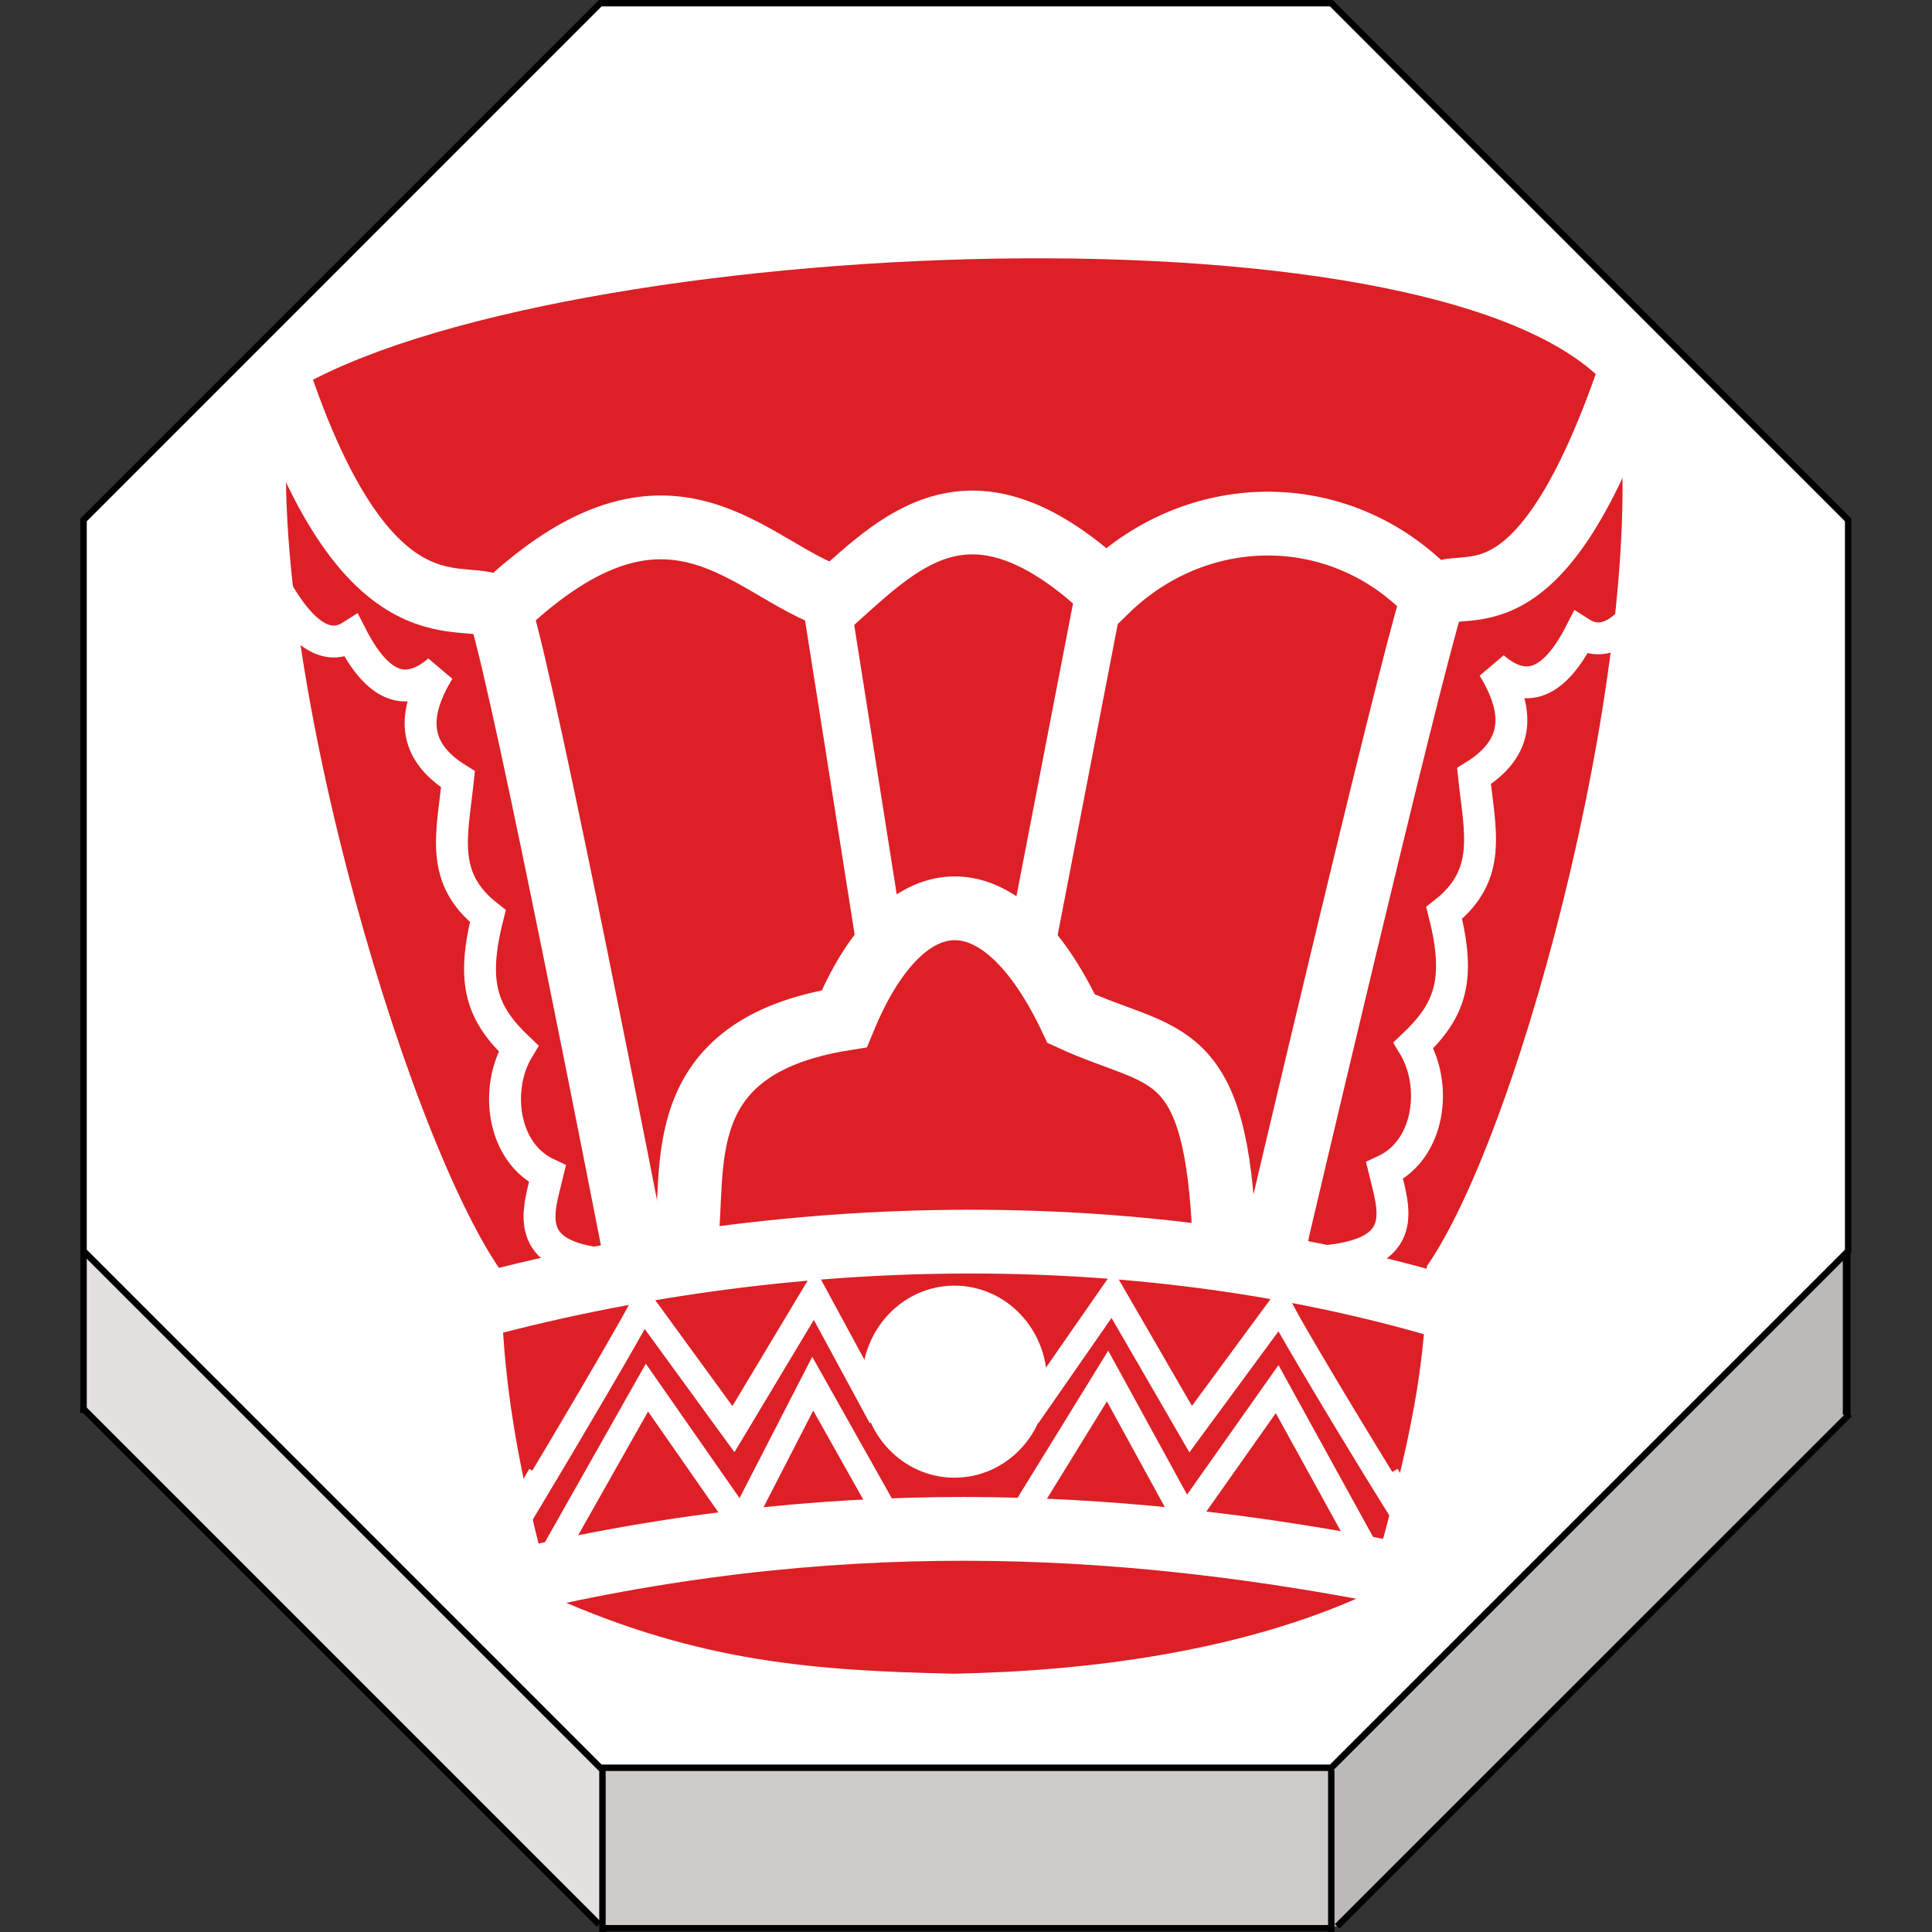 <?xml version="1.0" encoding="UTF-8" standalone="no"?>
<svg
   xmlns:dc="http://purl.org/dc/elements/1.1/"
   xmlns:cc="http://creativecommons.org/ns#"
   xmlns:rdf="http://www.w3.org/1999/02/22-rdf-syntax-ns#"
   xmlns:svg="http://www.w3.org/2000/svg"
   xmlns="http://www.w3.org/2000/svg"
   xmlns:sodipodi="http://sodipodi.sourceforge.net/DTD/sodipodi-0.dtd"
   xmlns:inkscape="http://www.inkscape.org/namespaces/inkscape"
   width="92"
   height="92"
   id="svg2"
   version="1.1"
   inkscape:version="0.92.4 (5da689c313, 2019-01-14)"
   sodipodi:docname="red_king.svg">
  <rect width="100%" height="100%" fill="#333333" stroke="none"/>
  <defs
     id="defs10">
    <filter
       height="1.5"
       width="1.5"
       y="0"
       x="0"
       id="f1"
       color-interpolation-filters="sRGB">
      <feOffset
         id="feOffset3039"
         dy="0"
         dx="1"
         in="SourceAlpha"
         result="offOut" />
      <feGaussianBlur
         id="feGaussianBlur3041"
         stdDeviation="1"
         in="offOut"
         result="blurOut" />
      <!--
      <feBlend in="SourceGraphic" in2="blurOut" mode="normal" />
-->
    </filter>
    <linearGradient
       y2="1"
       x2="0"
       y1="0"
       x1="0"
       id="grad1">
      <stop
         id="stop3034"
         style="stop-color:rgb(255,255,255);stop-opacity:0.6"
         offset="20%" />
      <stop
         id="stop3036"
         style="stop-color:rgb(220,0,0);stop-opacity:0.5"
         offset="50%" />
    </linearGradient>
    <linearGradient
       y2="1"
       x2="0"
       y1="0"
       x1="0"
       id="grad0">
      <stop
         id="stop3029"
         style="stop-color:rgb(0,0,0);stop-opacity:0.3"
         offset="20%" />
      <stop
         id="stop3031"
         style="stop-color:rgb(0,0,0);stop-opacity:0.6"
         offset="100%" />
    </linearGradient>
    <inkscape:path-effect
       effect="mirror_symmetry"
       start_point="274.213,350.551"
       end_point="273.503,477.302"
       center_point="273.858,413.926"
       id="path-effect4557-0-4"
       is_visible="true"
       mode="free"
       discard_orig_path="false"
       fuse_paths="true"
       oposite_fuse="false" />
    <filter
       style="color-interpolation-filters:sRGB;"
       inkscape:label="Drop Shadow"
       id="filter18479">
      <feFlood
         flood-opacity="1"
         flood-color="rgb(91,93,90)"
         result="flood"
         id="feFlood18469" />
      <feComposite
         in="flood"
         in2="SourceGraphic"
         operator="in"
         result="composite1"
         id="feComposite18471" />
      <feGaussianBlur
         in="composite1"
         stdDeviation="0"
         result="blur"
         id="feGaussianBlur18473" />
      <feOffset
         dx="0"
         dy="4"
         result="offset"
         id="feOffset18475" />
      <feComposite
         in="SourceGraphic"
         in2="offset"
         operator="over"
         result="composite2"
         id="feComposite18477" />
    </filter>
  </defs>
  <sodipodi:namedview
     pagecolor="#ffffff"
     bordercolor="#666666"
     borderopacity="1"
     objecttolerance="10"
     gridtolerance="10"
     guidetolerance="10"
     inkscape:pageopacity="0"
     inkscape:pageshadow="2"
     inkscape:window-width="1920"
     inkscape:window-height="1017"
     id="namedview8"
     showgrid="false"
     inkscape:zoom="1.8541912"
     inkscape:cx="18.415899"
     inkscape:cy="-1.5770577"
     inkscape:window-x="1912"
     inkscape:window-y="-8"
     inkscape:window-maximized="1"
     inkscape:current-layer="layer1"
     fit-margin-top="0"
     fit-margin-left="0"
     fit-margin-right="0"
     fit-margin-bottom="0"
     inkscape:pagecheckerboard="false"
     showguides="false" />
  <g
     inkscape:groupmode="layer"
     id="layer1"
     inkscape:label="Background"
     style="display:inline">
    <g
       transform="matrix(1.223,0,0,1.223,-350.263,-86.011)"
       id="g3316">
      <g
         id="XMLID_18_">
        <g
           id="g3290">
          <polygon
             style="fill:#ffffff"
             points="358.357,119.037 358.293,119.102 338.232,139.159 309.854,139.159 309.771,139.159 289.65,119.037 289.65,90.573 309.771,70.451 338.232,70.451 358.357,90.573 "
             id="polygon3282" />
          <polygon
             style="fill:#bcbab8"
             points="358.293,119.102 358.299,119.105 358.299,125.413 358.342,125.456 338.459,145.334 338.232,145.334 338.232,139.245 338.232,139.159 "
             id="polygon3284" />
          <polygon
             style="fill:#cecac8"
             points="338.232,145.406 338.176,145.406 309.867,145.406 309.854,145.406 309.854,145.261 309.854,139.245 309.854,139.159 338.232,139.159 338.232,139.245 338.232,145.334 "
             id="polygon3286" />
          <polygon
             style="fill:#e2e1e0"
             points="309.854,139.245 309.854,145.261 309.725,145.261 289.65,125.186 289.65,119.037 309.771,139.159 309.854,139.159 "
             id="polygon3288" />
        </g>
        <g
           id="g3308">
          <polygon
             style="fill:none;stroke:#000000;stroke-width:0.25"
             points="309.771,139.159 289.65,119.037 289.65,90.573 309.771,70.451 338.232,70.451 358.357,90.573 358.357,119.037 358.293,119.102 338.232,139.159 309.854,139.159 "
             id="polygon3292" />
          <polyline
             style="fill:none;stroke:#000000;stroke-width:0.25"
             points="289.65,119.037 289.65,125.186 289.65,125.34    "
             id="polyline3294" />
          <polyline
             style="fill:none;stroke:#000000;stroke-width:0.25"
             points="309.854,139.245 309.854,145.261 309.854,145.406      309.854,145.549    "
             id="polyline3296" />
          <polyline
             style="fill:none;stroke:#000000;stroke-width:0.25"
             points="338.232,139.245 338.232,145.334 338.232,145.406      338.232,145.549    "
             id="polyline3298" />
          <line
             style="fill:#000000;stroke:#000000;stroke-width:0.3;stroke-miterlimit:4;stroke-dasharray:none"
             x1="358.299"
             y1="119.105"
             x2="358.299"
             y2="125.413"
             id="line3300" />
          <polyline
             style="fill:none;stroke:#000000;stroke-width:0.25;stroke-miterlimit:4;stroke-dasharray:none"
             points="289.59,125.125 289.65,125.186 309.725,145.261    "
             id="polyline3302" />
          <polyline
             style="fill:#000000;stroke:#000000;stroke-width:0.25;stroke-miterlimit:4;stroke-dasharray:none"
             points="338.459,145.334 358.342,125.456 358.41,125.383    "
             id="polyline3304" />
          <line
             style="fill:#000000;stroke:#000000;stroke-width:0.25;stroke-miterlimit:4;stroke-dasharray:none"
             x1="309.867"
             y1="145.406"
             x2="338.176"
             y2="145.406"
             id="line3306" />
        </g>
      </g>
    </g>
    <g
       id="g17436"
       transform="translate(103.284,-11.544)">
      <path
         sodipodi:nodetypes="cccc"
         inkscape:connector-curvature="0"
         id="path8722-0"
         d="m -46.436,67.627 c -0.166,-1.558 0.775,-5.277 5.733,-5.477 2.656,-4.956 6.943,-4.824 9.931,0 2.88,0.259 5.165,1.275 5.068,5.324"
         style="display:inline;fill:none;stroke:#ffffff;stroke-width:0.911;stroke-linecap:butt;stroke-linejoin:miter;stroke-miterlimit:4;stroke-dasharray:none;stroke-opacity:1" />
      <path
         sodipodi:nodetypes="ccccc"
         inkscape:connector-curvature="0"
         id="path7039"
         d="m -57.321,72.679 c -6.588,-0.161 -13.373,0.203 -22.093,-0.598 -4.645,-6.63 -11.648,-30.617 -10.013,-41.867 12.352,-7.524 56.137,-9.504 63.136,0.251 1.635,11.25 -4.44,34.801 -9.085,41.43"
         style="display:inline;fill:#dd1f26;fill-opacity:1;stroke:none;stroke-width:1.752;stroke-linecap:butt;stroke-linejoin:miter;stroke-miterlimit:4;stroke-dasharray:none;stroke-opacity:1" />
      <path
         sodipodi:nodetypes="ccccccc"
         inkscape:connector-curvature="0"
         id="path7043"
         d="m -79.414,71.497 c -0.076,5.727 0.891,10.357 2.435,16.085 7.103,3.158 12.59,3.512 19.108,3.662 6.518,-0.121 13.818,-1.089 19.751,-3.829 1.544,-5.727 2.851,-10.19 2.776,-15.918 l -21.996,0.753 z"
         style="display:inline;fill:#dd1f26;fill-opacity:1;stroke:none;stroke-width:0.948;stroke-linecap:butt;stroke-linejoin:miter;stroke-miterlimit:4;stroke-dasharray:none;stroke-opacity:1" />
      <path
         sodipodi:nodetypes="cc"
         inkscape:connector-curvature="0"
         id="path7068"
         d="m -80.416,73.717 c 15.363,-4.077 31.908,-4.078 45.985,0.084"
         style="display:inline;fill:none;stroke:#ffffff;stroke-width:3.037;stroke-linecap:butt;stroke-linejoin:miter;stroke-miterlimit:4;stroke-dasharray:none;stroke-opacity:1" />
      <path
         sodipodi:nodetypes="cc"
         inkscape:connector-curvature="0"
         id="path7088"
         d="m -50.838,39.297 -3.458,17.897"
         style="display:inline;fill:none;stroke:#ffffff;stroke-width:2.278;stroke-linecap:butt;stroke-linejoin:miter;stroke-miterlimit:4;stroke-dasharray:none;stroke-opacity:1" />
      <path
         style="display:inline;fill:none;stroke:#ffffff;stroke-width:2.278;stroke-linecap:butt;stroke-linejoin:miter;stroke-miterlimit:4;stroke-dasharray:none;stroke-opacity:1"
         d="m -63.934,40.206 2.606,16.512"
         id="path7090"
         inkscape:connector-curvature="0"
         sodipodi:nodetypes="cc" />
      <path
         sodipodi:nodetypes="cc"
         inkscape:connector-curvature="0"
         id="path7096"
         d="m -78.403,86.776 c 16.152,-3.743 29.68,-2.595 41.373,-0.334"
         style="display:inline;fill:none;stroke:#ffffff;stroke-width:3.037;stroke-linecap:butt;stroke-linejoin:miter;stroke-miterlimit:4;stroke-dasharray:none;stroke-opacity:1" />
      <ellipse
         cy="77.338"
         cx="-57.831"
         id="path7098"
         style="display:inline;opacity:1;fill:#ffffff;fill-opacity:1;stroke:#ffffff;stroke-width:1.466;stroke-linecap:square;stroke-linejoin:miter;stroke-miterlimit:4;stroke-dasharray:none;stroke-opacity:1;paint-order:normal"
         rx="3.673"
         ry="3.84" />
      <path
         sodipodi:nodetypes="cccc"
         inkscape:connector-curvature="0"
         id="path8714"
         d="m -89.937,29.768 c 4.604,13.482 9.45,9.25 10.494,10.985 1.212,3.873 6.258,29.773 6.258,29.773 l 0.251,1.253"
         style="display:inline;fill:none;stroke:#ffffff;stroke-width:3.037;stroke-linecap:butt;stroke-linejoin:miter;stroke-miterlimit:4;stroke-dasharray:none;stroke-opacity:1" />
      <path
         style="display:inline;fill:none;stroke:#ffffff;stroke-width:3.037;stroke-linecap:butt;stroke-linejoin:miter;stroke-miterlimit:4;stroke-dasharray:none;stroke-opacity:1"
         d="m -25.668,29.295 c -4.604,13.482 -8.387,9.132 -9.431,10.866 -1.212,3.873 -7.321,29.891 -7.321,29.891 l -0.251,1.253"
         id="path8716"
         inkscape:connector-curvature="0"
         sodipodi:nodetypes="cccc" />
      <path
         sodipodi:nodetypes="cccc"
         inkscape:connector-curvature="0"
         id="path8718"
         d="m -79.419,40.534 c 8.134,-7.708 11.871,-1.755 15.952,-0.501 3.267,-2.942 6.588,-6.207 12.867,-0.367 4.426,-4.312 11.345,-4.309 15.613,0.367"
         style="display:inline;fill:none;stroke:#ffffff;stroke-width:3.037;stroke-linecap:butt;stroke-linejoin:miter;stroke-miterlimit:4;stroke-dasharray:none;stroke-opacity:1" />
      <path
         sodipodi:nodetypes="cccc"
         inkscape:connector-curvature="0"
         id="path8722"
         d="m -70.629,70.803 c 0.5,-3.592 -0.909,-9.391 7.548,-10.748 2.792,-6.768 7.378,-7.251 10.807,0 4.443,2.044 6.941,0.99 7.301,10.699"
         style="display:inline;fill:none;stroke:#ffffff;stroke-width:3.037;stroke-linecap:butt;stroke-linejoin:miter;stroke-miterlimit:4;stroke-dasharray:none;stroke-opacity:1" />
      <path
         sodipodi:nodetypes="cccccccc"
         inkscape:connector-curvature="0"
         id="path8751"
         d="m -91.831,35.623 c 0.688,2.11 2.864,7.751 5.282,6.205 1.241,2.428 2.592,2.992 4.156,1.646 -1.242,2.046 -1.312,3.8 0.919,5.178 -0.284,2.665 -0.889,4.714 1.42,6.514 -0.811,3.216 -0.284,4.646 1.462,6.306 -1.151,1.893 -0.796,4.966 1.378,5.972 -0.434,1.794 -1.26,3.905 2.756,4.301"
         style="display:inline;fill:none;stroke:#ffffff;stroke-width:1.519;stroke-linecap:butt;stroke-linejoin:miter;stroke-miterlimit:4;stroke-dasharray:none;stroke-opacity:1" />
      <path
         style="display:inline;fill:none;stroke:#ffffff;stroke-width:1.519;stroke-linecap:butt;stroke-linejoin:miter;stroke-miterlimit:4;stroke-dasharray:none;stroke-opacity:1"
         d="m -22.737,35.472 c -0.688,2.11 -2.864,7.751 -5.282,6.205 -1.241,2.428 -2.592,2.992 -4.156,1.646 1.242,2.046 1.312,3.8 -0.919,5.178 0.284,2.665 0.889,4.714 -1.42,6.514 0.811,3.216 0.284,4.646 -1.462,6.306 1.151,1.893 0.796,4.966 -1.378,5.972 0.434,1.794 1.26,3.905 -2.756,4.301"
         id="path8754"
         inkscape:connector-curvature="0"
         sodipodi:nodetypes="cccccccc" />
      <path
         sodipodi:nodetypes="ccccc"
         inkscape:connector-curvature="0"
         id="path8756"
         d="m -77.083,85.771 4.606,-8.15 4.488,6.437 3.407,-6.624 3.636,6.468"
         style="display:inline;fill:none;stroke:#ffffff;stroke-width:1.215;stroke-linecap:butt;stroke-linejoin:miter;stroke-miterlimit:4;stroke-dasharray:none;stroke-opacity:1" />
      <path
         style="display:inline;fill:none;stroke:#ffffff;stroke-width:1.215;stroke-linecap:butt;stroke-linejoin:miter;stroke-miterlimit:4;stroke-dasharray:none;stroke-opacity:1"
         d="m -77.555,81.793 c -6.077,10.586 3.327,-5.138 4.902,-8.091 l 4.295,5.895 3.855,-6.426 3.167,5.85"
         id="path8759"
         inkscape:connector-curvature="0"
         sodipodi:nodetypes="ccccc" />
      <path
         style="display:inline;fill:none;stroke:#ffffff;stroke-width:1.215;stroke-linecap:butt;stroke-linejoin:miter;stroke-miterlimit:4;stroke-dasharray:none;stroke-opacity:1"
         d="m -38.13,85.573 -4.338,-7.881 -4.354,6.169 -3.721,-6.792 -4.075,6.614"
         id="path8761"
         inkscape:connector-curvature="0"
         sodipodi:nodetypes="ccccc" />
      <path
         sodipodi:nodetypes="ccccc"
         inkscape:connector-curvature="0"
         id="path8763"
         d="m -37.255,81.793 c 6.077,10.586 -3.504,-5.02 -5.079,-7.973 l -4.252,5.777 -3.721,-6.426 -4.023,5.788"
         style="display:inline;fill:none;stroke:#ffffff;stroke-width:1.215;stroke-linecap:butt;stroke-linejoin:miter;stroke-miterlimit:4;stroke-dasharray:none;stroke-opacity:1" />
    </g>
  </g>
  <g
     inkscape:groupmode="layer"
     id="layer2"
     inkscape:label="Symbol"
     style="display:inline" />
</svg>
